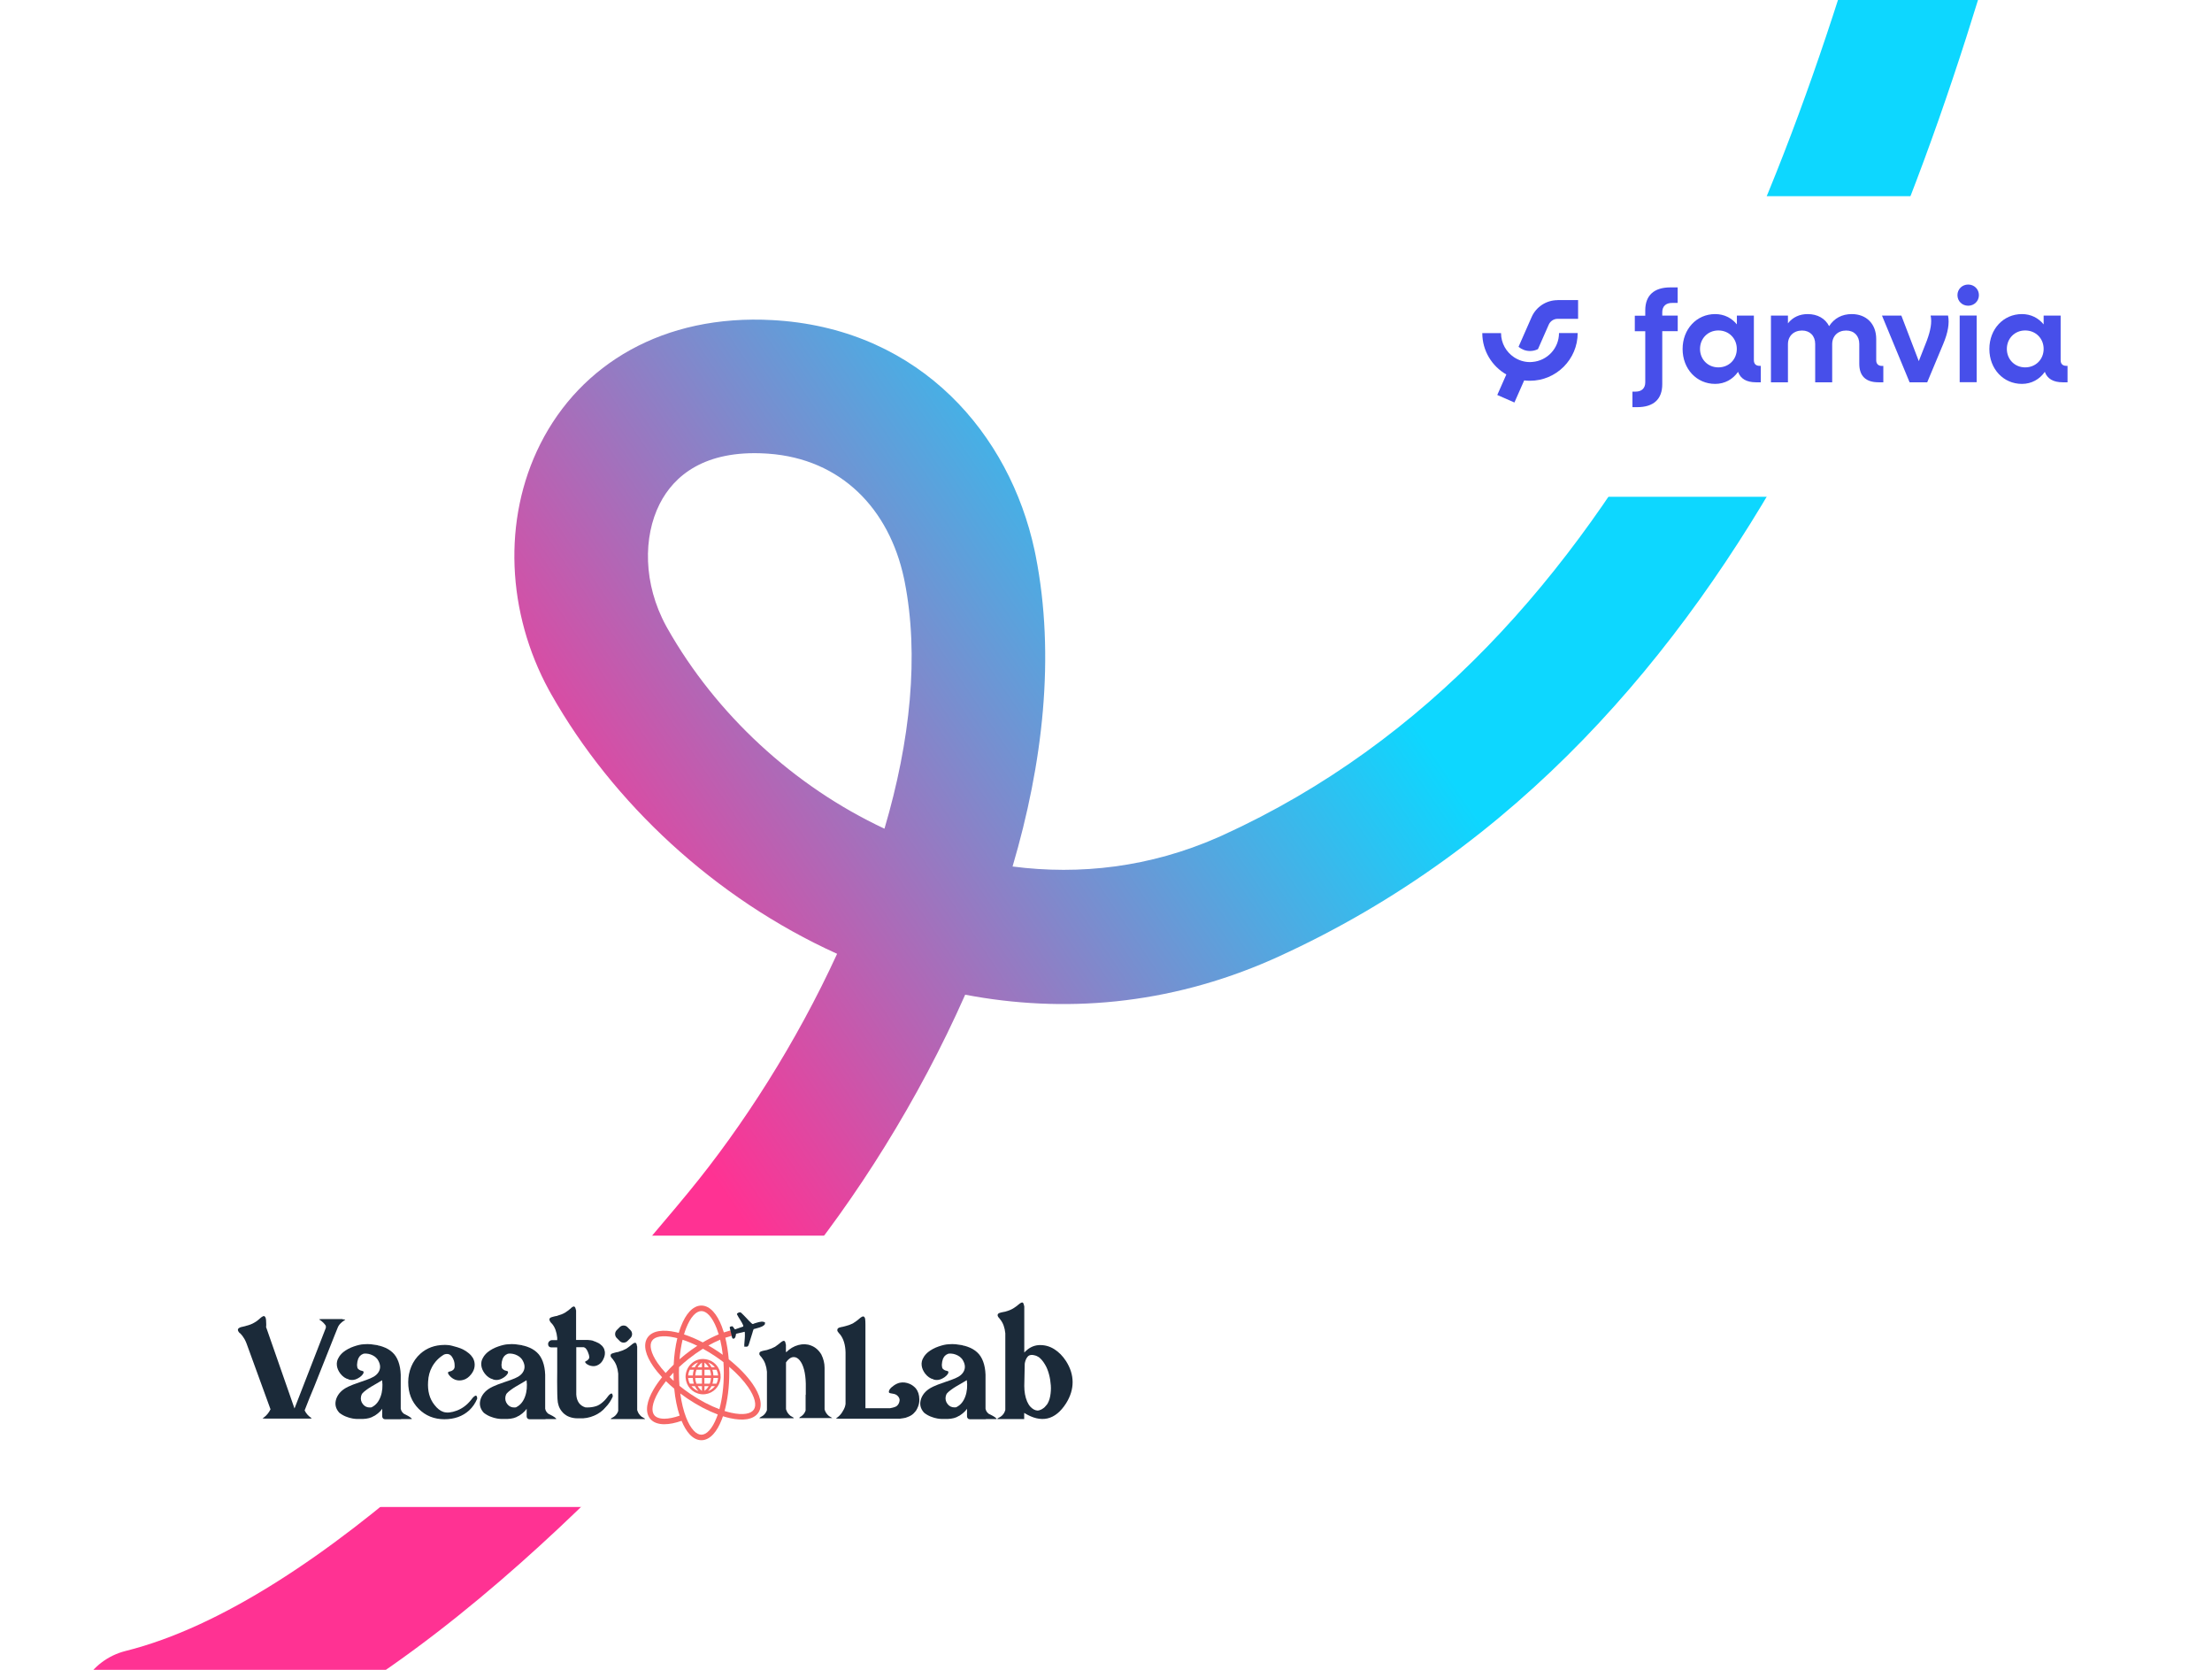 <svg width="530" height="400" viewBox="0 0 530 400" fill="none" xmlns="http://www.w3.org/2000/svg">
<g clip-path="url(#clip0_581_5965)">
<path d="M37.874 426.523C29.3 428.663 20.616 423.447 18.476 414.874C16.337 406.3 21.552 397.616 30.126 395.476C52.947 389.781 78.662 372.517 103.458 350.512C126.35 330.197 147.02 307.153 162.035 289.136L164.962 285.602C178.026 269.725 190.787 249.786 200.573 228.483C171.296 215.228 146.79 192.306 132.044 166.244L131.555 165.366C121.444 146.865 120.333 124.463 129.464 106.346C139.08 87.268 158.899 75.219 185.133 76.682L186.387 76.762C220.744 79.224 241.901 104.068 247.872 131.771L248.144 133.092C252.907 157.212 249.851 183.012 242.612 207.567C258.757 209.668 275.557 207.736 291.815 200.594L293.017 200.056C341.988 177.731 376.589 138.128 402.219 91.427C427.913 44.61 444.058 -8.369 456.519 -56.046C458.754 -64.596 467.496 -69.715 476.045 -67.481C484.595 -65.246 489.714 -56.504 487.48 -47.955C474.87 0.293 457.937 56.417 430.273 106.824C402.545 157.347 363.509 203.088 306.291 229.173L304.641 229.913C279.822 240.822 254.702 242.745 231.261 238.276C220.06 263.583 205.108 287.174 189.671 305.934L186.638 309.597C171.052 328.302 149.231 352.674 124.698 374.446C98.906 397.334 68.421 418.899 37.874 426.523ZM211.921 198.508C218.152 177.374 220.238 156.954 216.751 139.292L216.587 138.501C213.042 121.96 201.61 109.935 184.101 108.68L183.402 108.635C168.844 107.798 161.484 113.914 158.04 120.749C154.11 128.545 154.056 139.807 159.626 150.002L159.895 150.486C171.544 171.074 190.164 188.333 211.921 198.508Z" fill="url(#paint0_linear_581_5965)"/>
<g filter="url(#filter0_d_581_5965)">
<rect x="41" y="294" width="232" height="65" rx="8" fill="white"/>
<path d="M82.077 314.047C82.558 314.047 82.776 314.091 82.711 314.157L82.492 314.289C81.793 314.774 81.312 315.237 81.072 315.7L80.963 315.92L80.242 317.705L75.282 330.176C74.496 332.027 73.731 333.922 72.988 335.861C73.359 336.61 73.884 337.205 74.561 337.646L74.67 337.756C74.67 337.8 74.474 337.822 74.102 337.822H63.571C63.09 337.822 62.872 337.778 62.938 337.712L63.09 337.646C63.812 337.139 64.401 336.456 64.817 335.597L59.07 319.82C58.917 319.423 58.743 319.049 58.568 318.74C58.371 318.432 58.218 318.19 58.087 318.013C57.956 317.859 57.847 317.705 57.737 317.595C57.628 317.484 57.541 317.396 57.497 317.352L57.388 317.308C57.082 316.956 56.951 316.669 57.017 316.427C57.06 316.273 57.169 316.162 57.322 316.096C57.432 316.03 57.541 315.964 57.694 315.92C57.847 315.876 58.065 315.832 58.349 315.766C58.633 315.7 58.852 315.656 59.005 315.59C59.748 315.413 60.425 315.149 60.993 314.796C61.277 314.642 61.539 314.466 61.823 314.223C61.932 314.113 62.042 314.025 62.195 313.915C62.217 313.893 62.26 313.849 62.304 313.805C62.501 313.628 62.632 313.518 62.719 313.474C62.785 313.43 62.894 313.364 63.047 313.298C63.178 313.232 63.287 313.232 63.331 313.298C63.506 313.364 63.637 313.584 63.702 313.915C63.724 313.981 63.746 314.091 63.746 314.223C63.768 314.444 63.79 314.796 63.79 315.237C63.79 315.678 63.79 315.656 63.746 315.876L63.79 315.986L70.563 335.398L78.057 316.118C78.101 315.942 78.101 315.788 78.057 315.634V315.567C77.729 315.061 77.27 314.598 76.659 314.201L76.615 314.157L76.462 314.091C76.462 314.025 76.681 313.981 77.096 313.981H82.099L82.077 314.047Z" fill="#1B2A39"/>
<path d="M98.661 337.822C98.683 337.844 98.683 337.866 98.661 337.888C98.661 337.91 98.639 337.932 98.595 337.932H96.104V337.976H92.259C92.062 337.976 91.887 337.91 91.778 337.778C91.647 337.646 91.582 337.491 91.582 337.293V335.464C91.429 335.685 91.254 335.905 91.079 336.081C90.882 336.28 90.708 336.434 90.555 336.566C90.402 336.698 90.227 336.83 90.074 336.919C89.921 337.007 89.812 337.095 89.746 337.139L89.593 337.205C88.916 337.646 88.042 337.866 86.95 337.91C85.879 337.954 85.049 337.91 84.481 337.8C83.913 337.69 83.519 337.58 83.257 337.469C82.558 337.249 81.903 336.897 81.291 336.412C80.395 335.42 80.154 334.319 80.57 333.085C81.007 331.851 81.946 330.881 83.432 330.176C84.066 329.868 84.983 329.515 86.228 329.096C87.474 328.678 88.326 328.369 88.763 328.171C89.877 327.708 90.576 327.091 90.904 326.276C91.232 325.461 91.079 324.579 90.445 323.61C90.293 323.412 90.096 323.213 89.834 322.993C89.178 322.53 88.479 322.288 87.736 322.244C87.43 322.222 87.19 322.244 87.015 322.31C86.687 322.442 86.425 322.618 86.228 322.839C86.076 323.015 85.945 323.235 85.813 323.522C85.66 323.962 85.573 324.403 85.551 324.888C85.551 325.042 85.551 325.196 85.595 325.373C85.595 325.527 85.639 325.659 85.704 325.791C85.748 325.857 85.857 325.968 86.032 326.1C86.207 326.232 86.425 326.32 86.665 326.364C86.906 326.408 87.059 326.474 87.081 326.563C87.212 326.783 87.059 327.113 86.622 327.554C86.382 327.796 86.076 328.017 85.726 328.193C85.027 328.59 84.306 328.678 83.541 328.457V328.413C82.798 328.237 82.121 327.774 81.553 327.047C81.072 326.408 80.81 325.791 80.723 325.152C80.679 324.8 80.679 324.447 80.766 324.095C80.832 323.786 80.963 323.5 81.138 323.213C81.378 322.751 81.749 322.332 82.23 321.913C82.951 321.34 83.803 320.878 84.765 320.547C85.726 320.217 86.513 320.04 87.124 320.018L88.02 319.974C88.588 319.974 89.156 320.018 89.681 320.129C89.921 320.151 90.205 320.195 90.467 320.239L90.511 320.283C90.904 320.349 91.297 320.459 91.669 320.591C92.63 320.922 93.417 321.384 94.029 321.957C94.662 322.53 95.121 323.279 95.449 324.161C95.776 325.042 95.973 326.1 96.017 327.312V335.244C96.017 335.288 96.017 335.354 96.017 335.442C96.017 335.53 96.039 335.597 96.082 335.641C96.104 335.817 96.17 335.971 96.279 336.125C96.388 336.302 96.541 336.478 96.76 336.654C96.891 336.72 97.044 336.808 97.24 336.897C97.437 336.985 97.612 337.073 97.787 337.183C98.136 337.381 98.398 337.558 98.529 337.712L98.661 337.822ZM81.356 336.434V336.478C81.378 336.5 81.4 336.522 81.422 336.522L81.356 336.456V336.434ZM89.113 335.068C90.074 334.583 90.751 333.746 91.188 332.556C91.625 331.366 91.734 330.044 91.56 328.634C91.319 328.788 90.882 329.03 90.293 329.383C89.703 329.713 89.244 330 88.894 330.198C88.566 330.396 88.195 330.639 87.78 330.947C87.386 331.234 87.081 331.498 86.884 331.719C86.709 331.895 86.578 332.159 86.513 332.468C86.36 333.173 86.513 333.812 86.95 334.363C87.386 334.913 87.955 335.178 88.654 335.156C88.85 335.156 89.003 335.134 89.113 335.09V335.068Z" fill="#1B2A39"/>
<path d="M114.13 332.402C114.283 332.468 114.348 332.71 114.326 333.085C113.867 334.164 113.234 335.09 112.404 335.861C110.852 337.271 108.864 337.976 106.461 337.976C104.057 337.976 101.938 337.139 100.299 335.464C98.639 333.79 97.808 331.674 97.808 329.096C97.808 326.518 98.792 323.985 100.736 322.266C102.266 320.9 104.167 320.195 106.461 320.173C106.745 320.173 107.072 320.173 107.444 320.217C107.815 320.239 108.536 320.415 109.563 320.723C110.612 321.032 111.508 321.495 112.251 322.112C112.36 322.178 112.447 322.266 112.535 322.354C112.622 322.442 112.709 322.53 112.775 322.596C112.841 322.662 112.928 322.751 112.972 322.839C113.037 322.927 113.081 322.993 113.125 323.037C113.168 323.081 113.19 323.147 113.234 323.191C113.278 323.235 113.299 323.279 113.299 323.301L113.343 323.346C113.496 323.654 113.605 323.962 113.671 324.249C113.736 324.601 113.758 324.954 113.715 325.307C113.649 325.946 113.387 326.563 112.928 327.157C112.36 327.907 111.683 328.391 110.94 328.568C110.284 328.744 109.651 328.722 109.061 328.502C108.558 328.303 108.121 327.995 107.772 327.598C107.4 327.202 107.269 326.893 107.378 326.695C107.422 326.629 107.575 326.563 107.815 326.518C108.056 326.474 108.274 326.386 108.471 326.232C108.624 326.122 108.711 326.034 108.777 325.924C108.842 325.791 108.908 325.659 108.93 325.505V325.02C108.93 324.69 108.886 324.359 108.777 324.007C108.667 323.676 108.514 323.346 108.296 323.015C108.078 322.707 107.815 322.486 107.509 322.398C107.182 322.288 106.81 322.332 106.417 322.464C105.172 323.191 104.188 324.205 103.511 325.461C102.965 326.452 102.637 327.62 102.572 328.942C102.419 331.19 102.921 333.063 104.079 334.517C104.756 335.398 105.477 335.971 106.22 336.213C107.072 336.5 108.143 336.39 109.454 335.905C110.787 335.398 111.923 334.539 112.884 333.327C113.452 332.534 113.889 332.225 114.173 332.335L114.13 332.402Z" fill="#1B2A39"/>
<path d="M133.269 337.822C133.291 337.844 133.291 337.866 133.269 337.888C133.269 337.91 133.247 337.932 133.204 337.932H130.713V337.976H126.868C126.671 337.976 126.496 337.91 126.387 337.778C126.256 337.646 126.19 337.491 126.19 337.293V335.464C126.037 335.685 125.863 335.905 125.688 336.081C125.491 336.28 125.316 336.434 125.163 336.566C125.01 336.698 124.836 336.83 124.683 336.919C124.53 337.007 124.421 337.095 124.355 337.139L124.202 337.205C123.525 337.646 122.651 337.866 121.558 337.91C120.488 337.954 119.657 337.91 119.089 337.8C118.521 337.69 118.128 337.58 117.866 337.469C117.167 337.249 116.511 336.897 115.899 336.412C115.004 335.42 114.763 334.319 115.178 333.085C115.615 331.851 116.555 330.881 118.041 330.176C118.674 329.868 119.592 329.515 120.837 329.096C122.083 328.678 122.935 328.369 123.372 328.171C124.486 327.708 125.185 327.091 125.513 326.276C125.841 325.461 125.688 324.579 125.054 323.61C124.901 323.412 124.705 323.213 124.442 322.993C123.787 322.53 123.088 322.288 122.345 322.244C122.039 322.222 121.799 322.244 121.624 322.31C121.296 322.442 121.034 322.618 120.837 322.839C120.684 323.015 120.553 323.235 120.422 323.522C120.269 323.962 120.182 324.403 120.16 324.888C120.16 325.042 120.16 325.196 120.204 325.373C120.204 325.527 120.247 325.659 120.313 325.791C120.357 325.857 120.466 325.968 120.641 326.1C120.815 326.232 121.034 326.32 121.274 326.364C121.515 326.408 121.668 326.474 121.689 326.563C121.82 326.783 121.668 327.113 121.231 327.554C120.99 327.796 120.684 328.017 120.335 328.193C119.636 328.59 118.915 328.678 118.15 328.457V328.413C117.407 328.237 116.73 327.774 116.162 327.047C115.681 326.408 115.419 325.791 115.331 325.152C115.288 324.8 115.288 324.447 115.375 324.095C115.441 323.786 115.572 323.5 115.746 323.213C115.987 322.751 116.358 322.332 116.839 321.913C117.56 321.34 118.412 320.878 119.373 320.547C120.335 320.217 121.121 320.04 121.733 320.018L122.629 319.974C123.197 319.974 123.765 320.018 124.289 320.129C124.53 320.151 124.814 320.195 125.076 320.239L125.12 320.283C125.513 320.349 125.906 320.459 126.278 320.591C127.239 320.922 128.026 321.384 128.637 321.957C129.271 322.53 129.73 323.279 130.058 324.161C130.385 325.042 130.582 326.1 130.626 327.312V335.244C130.626 335.288 130.626 335.354 130.626 335.442C130.626 335.53 130.647 335.597 130.691 335.641C130.713 335.817 130.779 335.971 130.888 336.125C130.997 336.302 131.15 336.478 131.368 336.654C131.5 336.72 131.653 336.808 131.849 336.897C132.046 336.985 132.221 337.073 132.395 337.183C132.745 337.381 133.007 337.558 133.138 337.712L133.269 337.822ZM115.965 336.434V336.478C115.987 336.5 116.009 336.522 116.031 336.522L115.965 336.456V336.434ZM123.721 335.068C124.683 334.583 125.36 333.746 125.797 332.556C126.234 331.366 126.343 330.044 126.168 328.634C125.928 328.788 125.491 329.03 124.901 329.383C124.311 329.713 123.852 330 123.503 330.198C123.175 330.396 122.804 330.639 122.389 330.947C121.995 331.234 121.689 331.498 121.493 331.719C121.318 331.895 121.187 332.159 121.121 332.468C120.968 333.173 121.121 333.812 121.558 334.363C121.995 334.913 122.563 335.178 123.263 335.156C123.459 335.156 123.612 335.134 123.721 335.09V335.068Z" fill="#1B2A39"/>
<path d="M146.597 331.873C146.75 331.939 146.816 332.181 146.816 332.556C146.379 333.525 145.832 334.363 145.133 335.068C144.412 335.949 143.495 336.632 142.359 337.117C141.244 337.602 140.064 337.822 138.797 337.756H138.382C137.705 337.756 137.071 337.646 136.459 337.425C135.848 337.205 135.345 336.875 134.908 336.434C134.777 336.302 134.668 336.191 134.58 336.059C133.947 335.266 133.619 334.297 133.575 333.129C133.532 332.402 133.51 331.608 133.51 330.749C133.488 329.691 133.488 328.303 133.51 326.607V320.768H132.111C131.893 320.768 131.696 320.701 131.543 320.547C131.39 320.393 131.325 320.217 131.325 319.974C131.325 319.732 131.412 319.49 131.609 319.313C131.805 319.115 132.024 319.027 132.264 319.027H133.51V318.454C133.379 317.088 132.985 315.986 132.308 315.149C132.264 315.105 132.199 315.039 132.111 314.951C132.046 314.862 131.98 314.796 131.937 314.752C131.893 314.708 131.849 314.642 131.805 314.554C131.762 314.488 131.718 314.422 131.718 314.356C131.718 314.312 131.696 314.245 131.653 314.157C131.631 314.091 131.631 314.025 131.653 313.959C131.674 313.893 131.718 313.805 131.784 313.739C131.849 313.673 131.937 313.606 132.068 313.562C132.199 313.518 132.308 313.496 132.417 313.452C132.526 313.408 132.701 313.364 132.92 313.32C133.138 313.276 133.335 313.232 133.488 313.21H133.532L133.575 313.166C134.253 312.989 134.864 312.747 135.389 312.439C135.673 312.262 135.935 312.064 136.219 311.866C136.328 311.8 136.416 311.712 136.525 311.601C136.547 311.579 136.59 311.535 136.678 311.491C136.831 311.337 136.94 311.249 137.006 311.183C137.071 311.139 137.18 311.073 137.311 311.006C137.442 310.94 137.53 310.94 137.617 311.006C137.77 311.073 137.879 311.271 137.945 311.579C137.967 311.645 137.989 311.734 137.989 311.844H138.032V318.983H140.807C141.048 319.005 141.288 319.027 141.528 319.049C141.812 319.071 142.096 319.159 142.424 319.313C142.643 319.379 142.861 319.468 143.058 319.578C143.254 319.644 143.451 319.754 143.648 319.886C143.844 320.018 143.975 320.129 144.041 320.217L144.194 320.327C144.369 320.503 144.522 320.701 144.653 320.944C144.696 321.054 144.762 321.164 144.806 321.274V321.34C144.849 321.495 144.893 321.627 144.915 321.759C144.98 322.266 144.915 322.817 144.653 323.39C144.369 324.095 143.953 324.601 143.407 324.91C142.927 325.196 142.424 325.307 141.9 325.24C141.616 325.218 141.353 325.13 141.069 325.02C140.785 324.888 140.567 324.756 140.414 324.601C140.261 324.447 140.174 324.315 140.217 324.227C140.217 324.183 140.217 324.139 140.261 324.117C140.283 324.117 140.37 324.073 140.545 323.985C140.698 323.896 140.851 323.786 140.982 323.632C141.091 323.5 141.135 323.412 141.179 323.324C141.201 323.213 141.201 323.103 141.179 322.993C141.157 322.839 141.135 322.707 141.113 322.574C140.807 321.583 140.479 321.01 140.108 320.834C140.086 320.834 140.064 320.834 140.043 320.79C139.977 320.768 139.911 320.746 139.846 320.723H138.076V332.071C138.185 333.68 138.906 334.715 140.261 335.134C140.567 335.156 140.895 335.156 141.244 335.134C141.965 335.09 142.621 334.936 143.167 334.715C143.451 334.583 143.713 334.429 143.953 334.252C144.5 333.856 145.002 333.371 145.417 332.82C145.964 332.027 146.379 331.719 146.663 331.829L146.597 331.873Z" fill="#1B2A39"/>
<path d="M154.528 337.822C154.55 337.844 154.55 337.866 154.528 337.888C154.528 337.91 154.507 337.932 154.463 337.932H146.422C146.401 337.932 146.379 337.932 146.357 337.888C146.357 337.866 146.357 337.844 146.357 337.822C146.357 337.8 146.488 337.734 146.663 337.624C146.838 337.513 146.99 337.425 147.122 337.359C147.624 336.985 147.952 336.522 148.127 335.993V327.047C147.996 325.681 147.602 324.579 146.925 323.742C146.903 323.676 146.838 323.588 146.728 323.478C146.619 323.368 146.554 323.301 146.532 323.257C146.488 323.213 146.444 323.125 146.379 323.037C146.313 322.927 146.291 322.861 146.313 322.817C146.313 322.773 146.313 322.685 146.313 322.596C146.335 322.486 146.379 322.42 146.444 322.354C146.51 322.288 146.597 322.244 146.75 322.2C146.881 322.156 147.012 322.134 147.1 322.09C147.209 322.046 147.362 322.001 147.58 321.957C147.799 321.913 147.996 321.869 148.148 321.847H148.192L148.258 321.803C148.913 321.627 149.503 321.384 150.071 321.076C150.312 320.9 150.596 320.701 150.858 320.503C150.967 320.437 151.054 320.349 151.164 320.239H151.207L151.317 320.129C151.775 319.754 152.081 319.6 152.256 319.666C152.431 319.732 152.54 319.93 152.584 320.239C152.606 320.305 152.628 320.393 152.628 320.503H152.671V321.252V321.032V321.671V321.252V335.773C152.693 335.839 152.715 335.905 152.737 335.971C152.912 336.522 153.261 336.985 153.742 337.381C153.873 337.447 154.026 337.536 154.201 337.646C154.375 337.756 154.485 337.8 154.507 337.844L154.528 337.822ZM148.498 319.247L147.755 318.498C147.515 318.256 147.384 317.925 147.384 317.573C147.384 317.22 147.515 316.89 147.755 316.647L148.498 315.898C148.738 315.656 149.066 315.523 149.416 315.523C149.765 315.523 150.093 315.656 150.333 315.898L151.076 316.647C151.317 316.89 151.448 317.22 151.448 317.573C151.448 317.925 151.317 318.256 151.076 318.498L150.333 319.247C150.093 319.49 149.765 319.622 149.416 319.622C149.066 319.622 148.738 319.49 148.498 319.247Z" fill="#1B2A39"/>
<path d="M193.07 332.049V329.427C193.004 326.827 192.502 324.954 191.606 323.852C191.213 323.39 190.798 323.147 190.404 323.103C189.683 322.993 188.984 323.412 188.329 324.359V335.552C188.351 335.619 188.372 335.685 188.394 335.751C188.569 336.302 188.919 336.764 189.399 337.161C189.53 337.227 189.683 337.315 189.858 337.425C190.033 337.536 190.142 337.58 190.164 337.624C190.186 337.646 190.186 337.668 190.164 337.69C190.164 337.712 190.142 337.734 190.098 337.734H182.058C182.036 337.734 182.014 337.734 181.993 337.69C181.993 337.668 181.993 337.646 181.993 337.624C181.993 337.602 182.124 337.536 182.298 337.425C182.473 337.315 182.626 337.227 182.757 337.161C183.26 336.786 183.587 336.324 183.762 335.795V326.585C183.631 325.218 183.238 324.117 182.561 323.279C182.539 323.213 182.473 323.125 182.364 323.015C182.255 322.905 182.189 322.839 182.167 322.795C182.124 322.751 182.08 322.662 182.014 322.574C181.949 322.464 181.927 322.398 181.949 322.354C181.949 322.31 181.949 322.222 181.949 322.134C181.971 322.023 182.014 321.957 182.08 321.891C182.145 321.825 182.233 321.781 182.386 321.715C182.517 321.671 182.648 321.627 182.735 321.605C182.845 321.583 182.998 321.539 183.216 321.495C183.435 321.451 183.631 321.407 183.784 321.384H183.828C183.828 321.362 183.85 321.34 183.893 321.34C184.549 321.164 185.139 320.922 185.707 320.613C185.947 320.437 186.231 320.239 186.493 320.04C186.603 319.974 186.69 319.886 186.799 319.776H186.843C186.865 319.754 186.909 319.71 186.952 319.666C187.411 319.291 187.717 319.137 187.892 319.203C188.067 319.269 188.176 319.468 188.219 319.776C188.241 319.842 188.263 319.93 188.263 320.04H188.307V320.79V320.525V321.164V320.79V321.781C188.329 321.803 188.351 321.825 188.351 321.847C188.351 321.869 188.351 321.869 188.394 321.913C189.246 321.054 190.208 320.481 191.3 320.195C192.371 319.908 193.398 319.952 194.337 320.327C195.342 320.701 196.151 321.407 196.784 322.442C197.309 323.5 197.571 324.557 197.571 325.637V335.619C197.593 335.685 197.615 335.751 197.636 335.817C197.811 336.368 198.161 336.83 198.641 337.227C198.773 337.293 198.925 337.381 199.1 337.491C199.275 337.602 199.384 337.646 199.406 337.69H191.497C191.541 337.624 191.606 337.536 191.65 337.469C191.781 337.403 191.89 337.315 192.021 337.249C192.524 336.875 192.851 336.412 193.026 335.883V332.159L193.07 332.049Z" fill="#1B2A39"/>
<path d="M219.398 330.529C219.966 331.234 220.272 332.137 220.272 333.217C220.294 333.768 220.206 334.363 219.966 334.958C219.813 335.332 219.66 335.663 219.485 335.905C219.354 336.081 219.158 336.324 218.852 336.632C218.48 336.985 217.978 337.271 217.388 337.469C217.322 337.491 217.169 337.536 216.973 337.624C216.645 337.69 216.186 337.778 215.618 337.844H200.979C200.499 337.844 200.28 337.8 200.346 337.734L200.455 337.668C200.979 337.315 201.416 336.875 201.766 336.324C202.115 335.773 202.334 335.354 202.421 335.068C202.509 334.781 202.574 334.517 202.596 334.297V321.935C202.552 320.151 202.115 318.718 201.307 317.683C201.263 317.639 201.176 317.551 201.089 317.44C200.979 317.33 200.914 317.242 200.892 317.198C200.848 317.154 200.804 317.066 200.717 316.956C200.652 316.845 200.608 316.757 200.63 316.713C200.63 316.669 200.63 316.581 200.63 316.493C200.652 316.383 200.695 316.295 200.761 316.229C200.826 316.162 200.914 316.096 201.067 316.03C201.198 315.986 201.329 315.942 201.46 315.92C201.591 315.898 201.766 315.854 202.006 315.81C202.247 315.766 202.443 315.7 202.596 315.656C203.208 315.501 203.732 315.325 204.213 315.083C204.366 315.017 204.497 314.928 204.584 314.862C204.956 314.642 205.371 314.334 205.786 313.981L205.83 313.937C206.376 313.452 206.747 313.276 206.922 313.364C207.097 313.43 207.228 313.628 207.294 313.937V314.003C207.337 314.245 207.359 314.686 207.359 315.303V335.332H213.258C214.11 335.178 214.657 335.002 214.919 334.759C215.29 334.429 215.509 333.966 215.553 333.393C215.553 333.195 215.509 332.996 215.4 332.82C215.334 332.666 215.225 332.534 215.094 332.402C214.81 332.093 214.416 331.917 213.892 331.851C213.368 331.785 213.062 331.696 212.996 331.564C212.931 331.366 212.996 331.102 213.193 330.793C213.411 330.485 213.739 330.176 214.198 329.868C214.657 329.559 215.116 329.339 215.596 329.229C216.383 329.074 217.148 329.163 217.934 329.493C218.502 329.735 219.005 330.11 219.398 330.551V330.529Z" fill="#1B2A39"/>
<path d="M238.778 337.822C238.8 337.844 238.8 337.866 238.778 337.888C238.778 337.91 238.756 337.932 238.712 337.932H236.222V337.976H232.376C232.18 337.976 232.005 337.91 231.896 337.778C231.764 337.646 231.699 337.491 231.699 337.293V335.464C231.546 335.685 231.371 335.905 231.196 336.081C231 336.28 230.825 336.434 230.672 336.566C230.519 336.698 230.344 336.83 230.191 336.919C230.038 337.007 229.929 337.095 229.864 337.139L229.711 337.205C229.033 337.646 228.159 337.866 227.067 337.91C225.996 337.954 225.166 337.91 224.598 337.8C224.03 337.69 223.637 337.58 223.374 337.469C222.675 337.249 222.02 336.897 221.408 336.412C220.512 335.42 220.272 334.319 220.687 333.085C221.124 331.851 222.064 330.881 223.549 330.176C224.183 329.868 225.101 329.515 226.346 329.096C227.591 328.678 228.443 328.369 228.88 328.171C229.995 327.708 230.694 327.091 231.022 326.276C231.349 325.461 231.196 324.579 230.563 323.61C230.41 323.412 230.213 323.213 229.951 322.993C229.296 322.53 228.596 322.288 227.853 322.244C227.548 322.222 227.307 322.244 227.132 322.31C226.805 322.442 226.543 322.618 226.346 322.839C226.193 323.015 226.062 323.235 225.931 323.522C225.778 323.962 225.69 324.403 225.669 324.888C225.669 325.042 225.669 325.196 225.712 325.373C225.712 325.527 225.756 325.659 225.822 325.791C225.865 325.857 225.974 325.968 226.149 326.1C226.324 326.232 226.543 326.32 226.783 326.364C227.023 326.408 227.176 326.474 227.198 326.563C227.329 326.783 227.176 327.113 226.739 327.554C226.499 327.796 226.193 328.017 225.843 328.193C225.144 328.59 224.423 328.678 223.658 328.457V328.413C222.916 328.237 222.238 327.774 221.67 327.047C221.19 326.408 220.927 325.791 220.84 325.152C220.796 324.8 220.796 324.447 220.884 324.095C220.949 323.786 221.08 323.5 221.255 323.213C221.495 322.751 221.867 322.332 222.348 321.913C223.069 321.34 223.921 320.878 224.882 320.547C225.843 320.217 226.63 320.04 227.242 320.018L228.138 319.974C228.706 319.974 229.274 320.018 229.798 320.129C230.038 320.151 230.322 320.195 230.585 320.239L230.628 320.283C231.022 320.349 231.415 320.459 231.786 320.591C232.748 320.922 233.534 321.384 234.146 321.957C234.78 322.53 235.238 323.279 235.566 324.161C235.894 325.042 236.091 326.1 236.134 327.312V335.244C236.134 335.288 236.134 335.354 236.134 335.442C236.134 335.53 236.156 335.597 236.2 335.641C236.222 335.817 236.287 335.971 236.396 336.125C236.506 336.302 236.659 336.478 236.877 336.654C237.008 336.72 237.161 336.808 237.358 336.897C237.554 336.985 237.729 337.073 237.904 337.183C238.254 337.381 238.516 337.558 238.647 337.712L238.778 337.822ZM221.474 336.412V336.456C221.495 336.478 221.517 336.5 221.539 336.5L221.474 336.434V336.412ZM229.208 335.046C230.169 334.561 230.847 333.724 231.284 332.534C231.721 331.344 231.83 330.022 231.655 328.612C231.415 328.766 230.978 329.008 230.388 329.361C229.798 329.691 229.339 329.978 228.99 330.176C228.662 330.374 228.29 330.617 227.875 330.925C227.482 331.212 227.176 331.476 226.98 331.696C226.805 331.873 226.674 332.137 226.608 332.446C226.455 333.151 226.608 333.79 227.045 334.341C227.482 334.891 228.05 335.156 228.749 335.134C228.946 335.134 229.099 335.112 229.208 335.068V335.046Z" fill="#1B2A39"/>
<path d="M255.427 324.051C256.476 325.703 257 327.378 257 329.096C257 330.815 256.476 332.49 255.449 334.142C252.849 338.219 249.484 338.99 245.398 336.456V337.932H239.04C239.018 337.932 238.996 337.932 238.975 337.888C238.975 337.866 238.975 337.844 238.975 337.822C239.018 337.8 239.128 337.734 239.302 337.624C239.477 337.513 239.63 337.425 239.761 337.359C240.286 336.985 240.635 336.522 240.81 335.949C240.832 335.905 240.854 335.839 240.875 335.751V317.396C240.744 316.03 240.351 314.928 239.674 314.091C239.63 314.025 239.565 313.937 239.477 313.827C239.39 313.717 239.324 313.651 239.28 313.606C239.237 313.562 239.193 313.474 239.128 313.386C239.062 313.276 239.04 313.21 239.04 313.166V312.945C239.062 312.835 239.106 312.769 239.171 312.703C239.237 312.637 239.324 312.593 239.455 312.527C239.586 312.483 239.696 312.439 239.805 312.417C239.914 312.395 240.089 312.35 240.307 312.306C240.526 312.262 240.723 312.218 240.875 312.196H240.919L240.963 312.152H241.007C241.662 311.976 242.252 311.734 242.776 311.425C243.06 311.249 243.323 311.05 243.607 310.852C243.716 310.786 243.803 310.698 243.912 310.588H243.956C243.978 310.566 244.022 310.522 244.065 310.478C244.524 310.103 244.83 309.949 245.005 310.015C245.158 310.081 245.267 310.279 245.333 310.588C245.355 310.654 245.376 310.742 245.376 310.852H245.42V311.601V311.337V311.976V311.601V322.001C246.425 320.9 247.583 320.305 248.894 320.217C250.205 320.151 251.429 320.459 252.565 321.164C253.701 321.869 254.64 322.839 255.427 324.051ZM250.817 334.517C251.188 333.988 251.472 333.305 251.625 332.468C251.778 331.63 251.844 330.771 251.778 329.868C251.713 328.964 251.581 328.083 251.341 327.202C251.101 326.32 250.795 325.527 250.358 324.822C249.921 324.095 249.462 323.544 248.938 323.125C248.61 322.905 248.239 322.729 247.78 322.64C247.343 322.53 246.949 322.552 246.622 322.685C246.447 322.751 246.272 322.905 246.119 323.125C245.966 323.346 245.813 323.588 245.726 323.874C245.617 324.161 245.573 324.425 245.529 324.668L245.42 329.978C245.42 331.388 245.639 332.644 246.097 333.724C246.316 334.23 246.578 334.649 246.884 334.98C247.408 335.53 247.955 335.839 248.501 335.883C248.828 335.905 249.156 335.817 249.506 335.641C249.855 335.442 250.118 335.266 250.314 335.068C250.511 334.869 250.664 334.693 250.795 334.517H250.817Z" fill="#1B2A39"/>
<path fill-rule="evenodd" clip-rule="evenodd" d="M162.631 317.281C162.391 317.218 162.155 317.161 161.923 317.11C160.419 316.778 159.036 316.679 157.881 316.866C156.725 317.052 155.731 317.54 155.133 318.441C154.535 319.342 154.466 320.455 154.735 321.604C155.004 322.752 155.623 324.004 156.5 325.279C157.091 326.139 157.809 327.023 158.637 327.91C157.814 328.926 157.116 329.931 156.559 330.896C155.785 332.238 155.268 333.534 155.091 334.699C154.914 335.865 155.071 336.968 155.742 337.816L155.744 337.817L155.745 337.819C156.52 338.786 157.77 339.172 159.171 339.172C160.387 339.172 161.796 338.885 163.304 338.356C163.844 339.667 164.49 340.772 165.23 341.574C166.026 342.439 166.98 343 168.053 343C169.13 343 170.087 342.44 170.885 341.575C171.682 340.711 172.369 339.497 172.932 338.053C173.031 337.797 173.128 337.532 173.22 337.26C173.806 337.444 174.375 337.597 174.924 337.718C176.428 338.049 177.81 338.149 178.965 337.962C180.121 337.775 181.115 337.287 181.713 336.386C182.312 335.485 182.38 334.373 182.111 333.223C181.842 332.075 181.224 330.824 180.346 329.548C179.015 327.611 177.04 325.55 174.607 323.617C174.454 321.76 174.174 320.017 173.787 318.453C174.67 318.15 175.499 317.94 176.253 317.83L176.065 316.522C175.248 316.641 174.365 316.862 173.437 317.177C173.278 316.655 173.106 316.158 172.923 315.689C172.359 314.244 171.672 313.031 170.876 312.168C170.08 311.303 169.126 310.742 168.053 310.742C166.975 310.742 166.019 311.302 165.221 312.167C164.423 313.031 163.737 314.245 163.174 315.689C162.979 316.189 162.798 316.721 162.631 317.281ZM163.547 318.93C163.208 320.347 162.956 321.926 162.813 323.617C163.238 323.246 163.677 322.88 164.128 322.519L164.129 322.518C165.105 321.741 166.092 321.028 167.074 320.385C165.851 319.785 164.664 319.298 163.547 318.93ZM162.288 318.557C161.83 320.452 161.526 322.602 161.415 324.898C160.727 325.56 160.085 326.23 159.493 326.898C158.749 326.092 158.106 325.295 157.577 324.526C156.755 323.33 156.23 322.232 156.011 321.3C155.793 320.37 155.894 319.671 156.222 319.177C156.55 318.682 157.152 318.322 158.089 318.171C159.026 318.019 160.233 318.091 161.643 318.402C161.854 318.448 162.069 318.5 162.288 318.557ZM163.889 317.652C165.314 318.117 166.831 318.76 168.382 319.567C169.691 318.788 170.979 318.14 172.206 317.638C172.05 317.121 171.882 316.632 171.704 316.173C171.175 314.819 170.562 313.769 169.916 313.068C169.271 312.367 168.64 312.064 168.053 312.064C167.459 312.064 166.826 312.369 166.18 313.068C165.533 313.769 164.921 314.819 164.394 316.173C164.214 316.635 164.045 317.129 163.889 317.652ZM168.425 321.086C167.276 321.804 166.105 322.63 164.942 323.556C164.15 324.189 163.402 324.837 162.702 325.491C162.686 325.945 162.678 326.406 162.678 326.871C162.678 327.936 162.721 328.974 162.802 329.973C163.622 330.637 164.501 331.289 165.433 331.918C167.809 333.522 170.194 334.753 172.365 335.568C173.031 333.126 173.428 330.128 173.428 326.871C173.428 325.994 173.399 325.135 173.343 324.301C172.729 323.828 172.085 323.363 171.413 322.91C170.413 322.234 169.411 321.625 168.425 321.086ZM173.183 322.538C172.843 322.292 172.496 322.05 172.142 321.811C171.341 321.27 170.536 320.768 169.735 320.308C170.704 319.763 171.65 319.3 172.552 318.924C172.82 320.036 173.034 321.249 173.183 322.538ZM174.712 325.409C174.73 325.891 174.739 326.378 174.739 326.871C174.739 330.253 174.325 333.402 173.608 335.997C174.159 336.17 174.692 336.313 175.204 336.426C176.613 336.737 177.82 336.808 178.758 336.657C179.694 336.505 180.296 336.145 180.624 335.651C180.952 335.156 181.053 334.458 180.835 333.527C180.617 332.595 180.091 331.497 179.269 330.302C178.19 328.733 176.636 327.046 174.712 325.409ZM171.979 336.834C169.675 335.976 167.173 334.684 164.704 333.017C164.115 332.619 163.546 332.212 162.997 331.798C163.292 334.008 163.78 335.975 164.402 337.569C164.931 338.923 165.543 339.973 166.19 340.674C166.835 341.375 167.466 341.678 168.053 341.678C168.647 341.678 169.28 341.373 169.926 340.674C170.572 339.973 171.184 338.923 171.712 337.569C171.804 337.332 171.893 337.087 171.979 336.834ZM161.412 328.787C161.382 328.158 161.367 327.519 161.367 326.871L161.367 326.807C161.034 327.154 160.716 327.5 160.412 327.846C160.731 328.16 161.065 328.474 161.412 328.787ZM159.563 328.857C160.177 329.458 160.84 330.056 161.545 330.646C161.777 333.059 162.228 335.264 162.845 337.117C161.442 337.606 160.193 337.85 159.171 337.85C157.974 337.85 157.192 337.52 156.765 336.989C156.4 336.526 156.244 335.842 156.387 334.899C156.53 333.954 156.967 332.819 157.692 331.561C158.192 330.694 158.82 329.784 159.563 328.857Z" fill="#F66867"/>
<path d="M183.282 315.017C183.325 315.215 183.172 315.369 183.019 315.479C182.473 315.942 181.512 316.118 180.856 316.317C180.201 316.515 180.638 316.317 180.551 316.449C180.463 316.581 180.332 317.132 180.266 317.33C180.026 318.101 179.786 318.873 179.545 319.644C179.305 320.415 179.283 320.657 178.606 320.591C177.929 320.525 178.387 320.525 178.344 320.415C178.3 320.305 178.344 320.04 178.344 319.93C178.387 319.137 178.519 318.322 178.475 317.529C178.475 317.396 178.475 317.198 178.431 317.066C178.387 316.934 178.431 317.044 178.409 317.022L176.355 317.506C176.268 317.815 176.29 318.256 176.071 318.498C175.853 318.74 175.678 318.718 175.503 318.586C175.329 318.454 175.503 318.542 175.503 318.542C175.503 318.52 175.46 318.52 175.438 318.476C175.394 318.41 175.329 318.057 175.307 317.947C175.154 317.33 174.979 316.647 174.848 316.03C174.826 315.898 174.913 315.832 175.023 315.788C175.132 315.744 175.307 315.7 175.372 315.7C175.438 315.7 175.482 315.7 175.525 315.744C175.569 315.788 175.678 315.876 175.7 315.92C175.722 315.964 175.722 315.986 175.766 316.03C175.853 316.14 175.962 316.317 176.05 316.405C176.137 316.493 176.071 316.449 176.115 316.449L178.082 315.766V315.501C177.688 314.554 177.011 313.739 176.574 312.835C176.574 312.659 176.705 312.549 176.858 312.483C177.011 312.417 177.011 312.417 177.077 312.395C177.339 312.306 177.47 312.373 177.666 312.549C178.016 312.857 178.409 313.298 178.759 313.651C179.174 314.069 179.611 314.598 180.048 314.973C180.485 315.347 180.419 315.105 180.703 315.039C181.293 314.862 182.342 314.466 182.932 314.642C183.522 314.818 183.238 314.796 183.282 314.973V315.017Z" fill="#1B2A39"/>
<path d="M168.708 323.566L169.167 323.61C170.981 323.896 172.423 325.417 172.641 327.246V327.554C172.663 327.554 172.663 328.017 172.663 328.017L172.619 328.369C172.379 330.22 170.871 331.719 169.036 331.961L168.599 332.005H168.315L167.878 331.961C165.846 331.652 164.426 330.066 164.273 328.017C164.12 325.968 164.273 327.929 164.273 327.907C164.273 327.818 164.273 327.73 164.273 327.642C164.382 325.461 166.043 323.654 168.25 323.544H168.708V323.566ZM165.671 325.527H166.48C166.633 325.196 166.829 324.91 167.07 324.624L167.31 324.359C166.698 324.557 166.108 324.954 165.715 325.461C165.322 325.968 165.671 325.527 165.671 325.527ZM171.287 325.527C170.871 324.998 170.281 324.579 169.648 324.359L169.866 324.601C170.107 324.888 170.303 325.196 170.478 325.527H171.287ZM168.184 325.527V324.403C167.922 324.601 167.681 324.844 167.463 325.086C167.244 325.329 167.244 325.373 167.179 325.527H168.184ZM169.801 325.527C169.539 325.086 169.189 324.69 168.796 324.403V325.527H169.801ZM166.239 326.122H165.278C165.06 326.54 164.928 327.003 164.885 327.488H165.999C166.021 327.025 166.108 326.563 166.239 326.122ZM168.184 326.122H166.873C166.72 326.563 166.611 327.025 166.589 327.488H168.184V326.122ZM170.369 327.488C170.347 327.113 170.281 326.739 170.172 326.386C170.063 326.034 170.107 326.21 170.085 326.122H168.796V327.488H170.391H170.369ZM172.051 327.488C172.029 327.003 171.876 326.54 171.658 326.122H170.697C170.828 326.563 170.915 327.025 170.937 327.488H172.051ZM165.999 328.083H164.885C164.928 328.568 165.06 329.03 165.278 329.449H166.239C166.086 329.008 166.021 328.546 165.999 328.083ZM168.184 328.083H166.589C166.589 328.546 166.698 329.008 166.873 329.449H168.184V328.083ZM170.369 328.083H168.774V329.449H170.063C170.107 329.383 170.129 329.295 170.15 329.207C170.26 328.832 170.325 328.457 170.347 328.061L170.369 328.083ZM172.051 328.083H170.937C170.937 328.413 170.871 328.744 170.806 329.074C170.74 329.405 170.74 329.317 170.697 329.449H171.658C171.876 329.03 172.008 328.546 172.051 328.083ZM166.502 330.044H165.693C165.693 330.044 165.715 330.088 165.737 330.11C166.108 330.551 166.633 330.947 167.157 331.168C167.681 331.388 167.288 331.234 167.332 331.234C167.004 330.903 166.72 330.507 166.502 330.066V330.044ZM168.184 330.044H167.179C167.223 330.154 167.288 330.242 167.354 330.33C167.572 330.617 167.813 330.903 168.097 331.124C168.381 331.344 168.14 331.168 168.184 331.168V330.044ZM169.801 330.044H168.796V331.168C169.167 330.903 169.495 330.551 169.735 330.154C169.976 329.757 169.801 330.044 169.801 330.022V330.044ZM171.287 330.044H170.478C170.325 330.33 170.15 330.617 169.954 330.881L169.648 331.234C170.281 331.013 170.871 330.595 171.287 330.066V330.044Z" fill="#F66867"/>
</g>
<g filter="url(#filter1_d_581_5965)">
<rect x="334" y="45" width="183" height="72" rx="8" fill="white"/>
<path d="M398.281 72.787V73.605H401.987V77.326H398.281V90.044C398.281 93.616 396.211 95.535 392.271 95.535H391.136V91.813H391.887C393.356 91.813 394.208 90.995 394.208 89.594V77.343H391.704V73.621H394.208V72.336C394.208 68.765 396.311 66.845 400.217 66.845H401.97V70.567H400.635C399.166 70.55 398.281 71.368 398.281 72.787Z" fill="#474FEA"/>
<path d="M421.885 85.621V89.577H420.733C418.48 89.577 417.027 88.726 416.443 87.073C415.191 88.859 413.271 89.961 410.951 89.961C406.494 89.961 403.155 86.356 403.155 81.599C403.155 76.843 406.511 73.238 410.951 73.238C413.121 73.238 414.907 74.172 416.159 75.708V73.605H420.232V84.286C420.232 85.137 420.7 85.638 421.585 85.638H421.885V85.621ZM416.143 81.582C416.143 79.079 414.256 77.16 411.719 77.16C409.215 77.16 407.329 79.079 407.329 81.582C407.329 84.086 409.215 86.005 411.719 86.005C414.273 86.005 416.143 84.086 416.143 81.582Z" fill="#474FEA"/>
<path d="M451.249 85.621V89.577H450.097C447.059 89.577 445.489 88.075 445.489 85.154V80.397C445.489 78.461 444.271 77.176 442.351 77.176C440.348 77.176 438.996 78.495 438.996 80.464V89.577H434.923V80.397C434.923 78.461 433.671 77.176 431.784 77.176C429.781 77.176 428.395 78.495 428.395 80.464V89.577H424.322V73.605H428.395V75.457C429.547 73.989 431.183 73.238 433.12 73.238C435.507 73.238 437.326 74.306 438.261 76.125C439.48 74.239 441.333 73.238 443.687 73.238C447.192 73.238 449.546 75.591 449.546 79.196V84.303C449.546 85.154 450.047 85.655 450.898 85.655H451.249V85.621Z" fill="#474FEA"/>
<path d="M465.588 80.431L461.765 89.577H457.542L450.931 73.605H455.572L459.745 84.503L461.682 79.58C462.567 77.16 462.934 75.257 462.583 73.588H466.757C467.124 75.407 466.757 77.66 465.588 80.431Z" fill="#474FEA"/>
<path d="M469.01 68.698C469.01 67.263 470.145 66.161 471.581 66.161C473.017 66.161 474.152 67.263 474.152 68.698C474.152 70.133 473.017 71.235 471.581 71.235C470.145 71.235 469.01 70.15 469.01 68.698ZM469.544 73.588H473.618V89.56H469.544V73.588Z" fill="#474FEA"/>
<path d="M495.386 85.621V89.577H494.234C491.98 89.577 490.528 88.726 489.944 87.073C488.692 88.859 486.772 89.961 484.451 89.961C479.994 89.961 476.656 86.356 476.656 81.599C476.656 76.843 480.011 73.238 484.451 73.238C486.622 73.238 488.408 74.172 489.66 75.708V73.605H493.733V84.286C493.733 85.137 494.2 85.638 495.085 85.638H495.386V85.621ZM489.66 81.582C489.66 79.079 487.773 77.16 485.236 77.16C482.732 77.16 480.846 79.079 480.846 81.582C480.846 84.086 482.732 86.005 485.236 86.005C487.773 86.005 489.66 84.086 489.66 81.582Z" fill="#474FEA"/>
<path d="M373.208 69.9C370.52 69.9 368.066 71.485 366.981 73.955L363.843 81.082C364.594 81.699 365.545 82.083 366.597 82.083C367.281 82.083 367.932 81.916 368.5 81.632L371.087 75.758C371.455 74.923 372.289 74.373 373.208 74.373H378.115V69.883H373.208V69.9Z" fill="#474FEA"/>
<path d="M373.541 77.794C373.541 81.432 370.72 84.42 367.165 84.703C366.981 84.72 366.797 84.737 366.597 84.737C365.178 84.737 363.859 84.303 362.758 83.569C360.888 82.317 359.653 80.197 359.653 77.794H355.162C355.162 82.033 357.482 85.738 360.921 87.707L358.751 92.614L362.858 94.417L365.195 89.126C365.645 89.176 366.113 89.21 366.58 89.21C372.874 89.21 378.015 84.086 378.015 77.777H373.541V77.794Z" fill="#474FEA"/>
</g>
</g>
<defs>
<filter id="filter0_d_581_5965" x="37" y="292" width="240" height="73" filterUnits="userSpaceOnUse" color-interpolation-filters="sRGB">
<feFlood flood-opacity="0" result="BackgroundImageFix"/>
<feColorMatrix in="SourceAlpha" type="matrix" values="0 0 0 0 0 0 0 0 0 0 0 0 0 0 0 0 0 0 127 0" result="hardAlpha"/>
<feOffset dy="2"/>
<feGaussianBlur stdDeviation="2"/>
<feColorMatrix type="matrix" values="0 0 0 0 0.102 0 0 0 0 0.11 0 0 0 0 0.298 0 0 0 0.06 0"/>
<feBlend mode="normal" in2="BackgroundImageFix" result="effect1_dropShadow_581_5965"/>
<feBlend mode="normal" in="SourceGraphic" in2="effect1_dropShadow_581_5965" result="shape"/>
</filter>
<filter id="filter1_d_581_5965" x="330" y="43" width="191" height="80" filterUnits="userSpaceOnUse" color-interpolation-filters="sRGB">
<feFlood flood-opacity="0" result="BackgroundImageFix"/>
<feColorMatrix in="SourceAlpha" type="matrix" values="0 0 0 0 0 0 0 0 0 0 0 0 0 0 0 0 0 0 127 0" result="hardAlpha"/>
<feOffset dy="2"/>
<feGaussianBlur stdDeviation="2"/>
<feColorMatrix type="matrix" values="0 0 0 0 0.102 0 0 0 0 0.11 0 0 0 0 0.298 0 0 0 0.06 0"/>
<feBlend mode="normal" in2="BackgroundImageFix" result="effect1_dropShadow_581_5965"/>
<feBlend mode="normal" in="SourceGraphic" in2="effect1_dropShadow_581_5965" result="shape"/>
</filter>
<linearGradient id="paint0_linear_581_5965" x1="339.687" y1="71.709" x2="102.318" y2="231.577" gradientUnits="userSpaceOnUse">
<stop offset="0.2" stop-color="#0DD7FF"/>
<stop offset="0.9" stop-color="#FF3293"/>
</linearGradient>
<clipPath id="clip0_581_5965">
<rect width="530" height="400" fill="white"/>
</clipPath>
</defs>
</svg>

